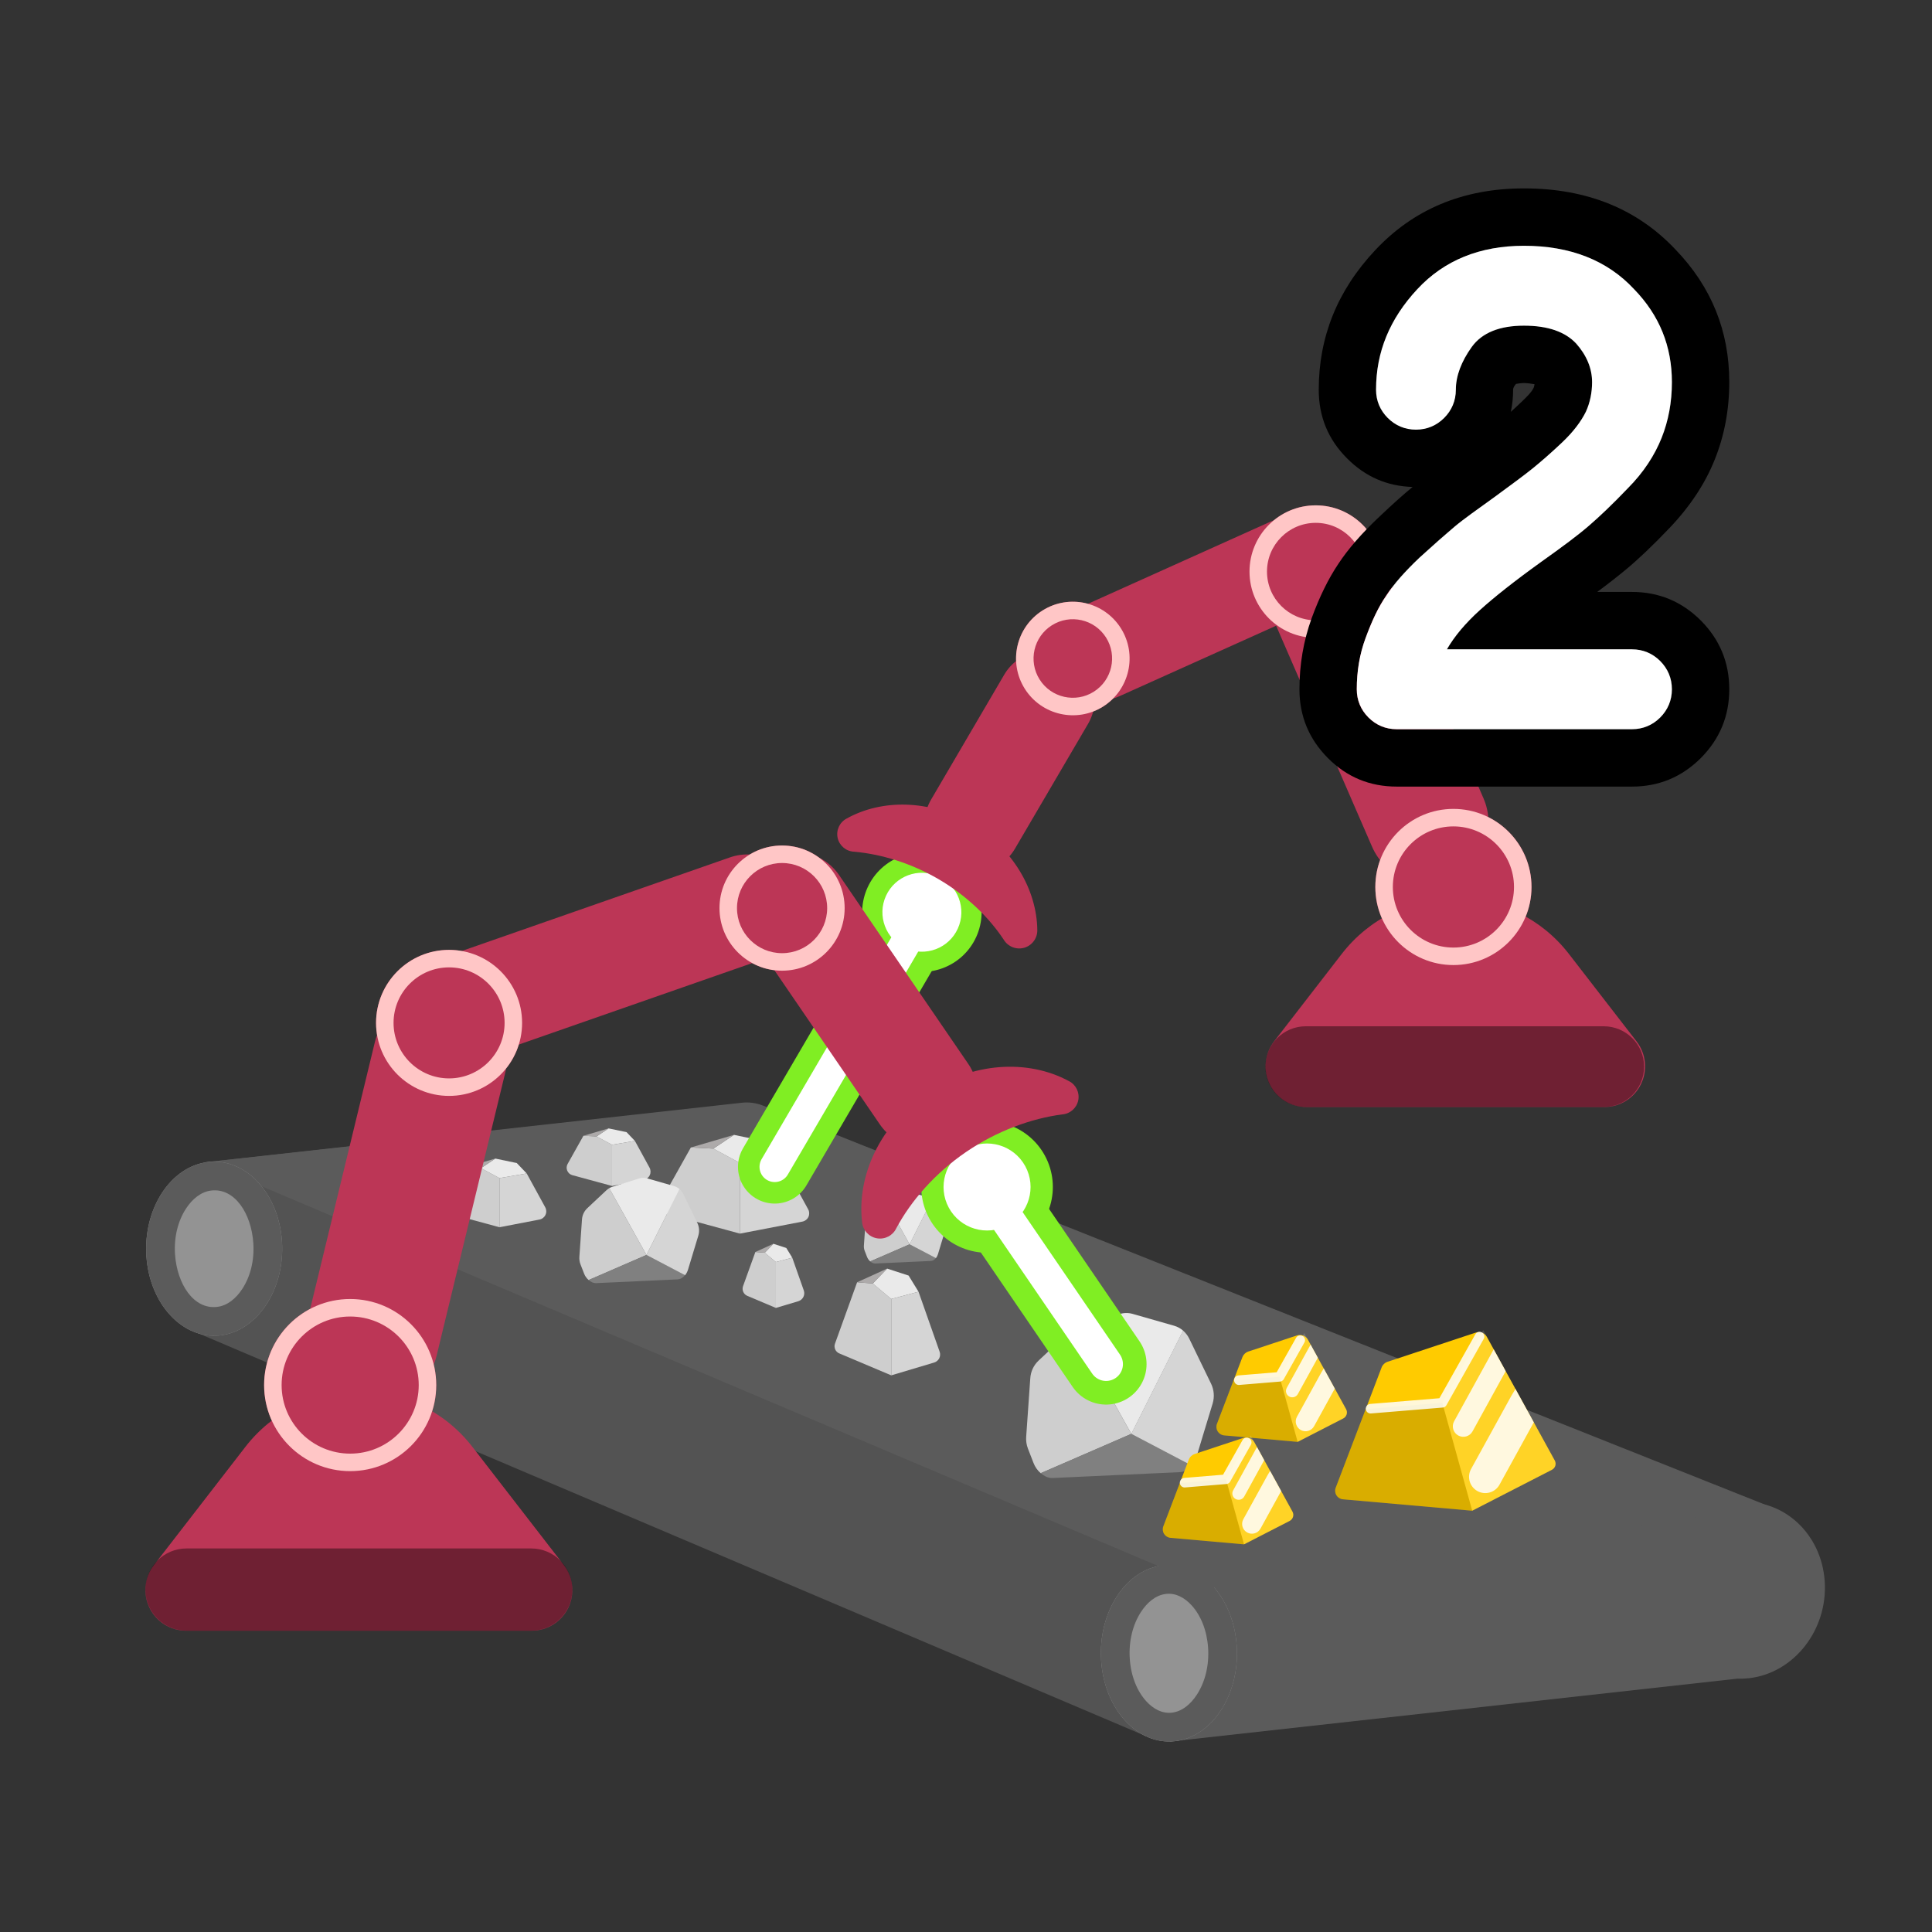 <?xml version="1.0" encoding="UTF-8" standalone="no"?>
<!DOCTYPE svg PUBLIC "-//W3C//DTD SVG 1.1//EN" "http://www.w3.org/Graphics/SVG/1.1/DTD/svg11.dtd">
<svg width="100%" height="100%" viewBox="0 0 101 101" version="1.1" xmlns="http://www.w3.org/2000/svg" xmlns:xlink="http://www.w3.org/1999/xlink" xml:space="preserve" xmlns:serif="http://www.serif.com/" style="fill-rule:evenodd;clip-rule:evenodd;stroke-linecap:round;stroke-linejoin:round;stroke-miterlimit:1.5;">
    <rect x="0" y="0" width="101" height="101" fill="#333333" stroke="none"/>
    <rect id="factory_2" x="0.548" y="0.44" width="100" height="100" style="fill:none;"/>
    <g id="Factory">
        <g id="Layer17">
            <path d="M10.716,60.76L39.206,57.647L39.46,66.566L11.173,69.873L10.716,60.76Z" style="fill:rgb(83,83,83);"/>
            <path d="M39.722,66.646C39.377,66.508 39.003,66.456 38.633,66.494C34.559,66.911 9.769,69.448 9.769,69.448L60.207,90.889L89.732,86.562C89.732,86.562 45.09,68.784 39.722,66.646Z" style="fill:rgb(83,83,83);"/>
            <path d="M90.827,87.756L61.161,91.045L60.746,81.841L90.865,78.506L90.867,78.537C93.202,78.317 95.222,80.152 95.391,82.664C95.563,85.2 93.784,87.472 91.421,87.734C91.221,87.756 91.022,87.763 90.827,87.756Z" style="fill:rgb(91,91,91);"/>
            <path d="M60.798,81.835C62.754,81.618 64.481,83.501 64.652,86.037C64.824,88.573 63.375,90.808 61.419,91.025C59.464,91.242 57.737,89.359 57.565,86.823C57.394,84.286 58.843,82.051 60.798,81.835Z" style="fill:rgb(147,147,147);"/>
            <path d="M60.798,81.835C62.754,81.618 64.481,83.501 64.652,86.037C64.824,88.573 63.375,90.808 61.419,91.025C59.464,91.242 57.737,89.359 57.565,86.823C57.394,84.286 58.843,82.051 60.798,81.835ZM60.964,83.325C61.469,83.269 61.928,83.524 62.289,83.917C62.782,84.454 63.095,85.243 63.156,86.138C63.218,87.059 63,87.929 62.575,88.584C62.248,89.089 61.801,89.473 61.254,89.534C60.749,89.59 60.289,89.335 59.929,88.942C59.436,88.405 59.123,87.617 59.062,86.721C59,85.8 59.218,84.931 59.643,84.275C59.97,83.77 60.417,83.386 60.964,83.325Z" style="fill:rgb(91,91,91);"/>
            <path d="M39.889,57.798C39.537,57.658 39.156,57.606 38.78,57.648C34.741,58.096 10.716,60.76 10.716,60.76L63.273,83.021L92.556,78.772C92.556,78.772 45.457,60.015 39.889,57.798Z" style="fill:rgb(91,91,91);"/>
            <path d="M10.89,60.746C12.846,60.529 14.571,62.385 14.74,64.887C14.909,67.389 13.459,69.596 11.503,69.813C9.547,70.03 7.822,68.175 7.653,65.673C7.484,63.171 8.934,60.963 10.89,60.746Z" style="fill:rgb(147,147,147);"/>
            <path d="M10.89,60.746C12.846,60.529 14.571,62.385 14.74,64.887C14.909,67.389 13.459,69.596 11.503,69.813C9.547,70.03 7.822,68.175 7.653,65.673C7.484,63.171 8.934,60.963 10.89,60.746ZM11.055,62.237C12.271,62.102 13.138,63.433 13.243,64.988C13.304,65.889 13.087,66.741 12.665,67.383C12.336,67.883 11.886,68.262 11.338,68.322C10.122,68.457 9.255,67.127 9.15,65.572C9.089,64.67 9.306,63.819 9.728,63.176C10.057,62.677 10.507,62.298 11.055,62.237L11.055,62.237Z" style="fill:rgb(91,91,91);"/>
        </g>
        <g id="Layer18">
            <g>
                <g id="Layer9">
                    <path d="M36.116,59.988L37.294,60.047L38.682,60.797L38.682,64.49C38.682,64.49 35.922,63.741 34.765,63.426C34.645,63.394 34.546,63.307 34.498,63.192C34.449,63.077 34.457,62.946 34.518,62.838C35.025,61.933 36.116,59.988 36.116,59.988Z" style="fill:rgb(206,206,206);"/>
                    <path d="M37.294,60.047L38.371,59.328L39.984,59.665L40.731,60.446L38.682,60.797L37.294,60.047Z" style="fill:rgb(234,234,234);"/>
                    <path d="M37.294,60.047L38.371,59.328L36.116,59.988L37.294,60.047Z" style="fill:rgb(173,170,170);"/>
                    <path d="M38.682,60.797L40.731,60.446C40.731,60.446 41.74,62.29 42.25,63.222C42.317,63.345 42.321,63.492 42.262,63.619C42.202,63.745 42.086,63.836 41.948,63.862C40.868,64.07 38.682,64.49 38.682,64.49L38.682,60.797Z" style="fill:rgb(213,213,213);"/>
                </g>
            </g>
            <g>
                <g id="Layer91" serif:id="Layer9">
                    <path d="M30.5,59.375L31.187,59.409L31.996,59.846L31.996,61.999C31.996,61.999 30.671,61.639 29.921,61.435C29.801,61.403 29.703,61.316 29.654,61.201C29.606,61.086 29.613,60.956 29.674,60.847C29.994,60.278 30.5,59.375 30.5,59.375Z" style="fill:rgb(206,206,206);"/>
                    <path d="M31.187,59.409L31.815,58.99L32.755,59.186L33.19,59.642L31.996,59.846L31.187,59.409Z" style="fill:rgb(234,234,234);"/>
                    <path d="M31.187,59.409L31.815,58.99L30.5,59.375L31.187,59.409Z" style="fill:rgb(173,170,170);"/>
                    <path d="M31.996,59.846L33.19,59.642C33.19,59.642 33.643,60.47 33.955,61.04C34.022,61.163 34.027,61.31 33.967,61.437C33.908,61.563 33.791,61.654 33.654,61.68C32.988,61.808 31.996,61.999 31.996,61.999L31.996,59.846Z" style="fill:rgb(213,213,213);"/>
                </g>
            </g>
            <g>
                <g id="Layer92" serif:id="Layer9">
                    <path d="M24.326,61.026L25.145,61.067L26.11,61.588L26.11,64.157C26.11,64.157 24.409,63.695 23.539,63.459C23.418,63.426 23.32,63.34 23.271,63.225C23.223,63.11 23.231,62.979 23.292,62.87C23.667,62.201 24.326,61.026 24.326,61.026Z" style="fill:rgb(206,206,206);"/>
                    <path d="M25.145,61.067L25.894,60.567L27.016,60.801L27.535,61.345L26.11,61.588L25.145,61.067Z" style="fill:rgb(234,234,234);"/>
                    <path d="M25.145,61.067L25.894,60.567L24.326,61.026L25.145,61.067Z" style="fill:rgb(173,170,170);"/>
                    <path d="M26.11,61.588L27.535,61.345C27.535,61.345 28.133,62.437 28.504,63.115C28.571,63.238 28.576,63.385 28.516,63.511C28.456,63.638 28.34,63.728 28.203,63.755C27.413,63.907 26.11,64.157 26.11,64.157L26.11,61.588Z" style="fill:rgb(213,213,213);"/>
                </g>
            </g>
            <g>
                <g id="Layer93" serif:id="Layer9">
                    <path d="M44.808,67.033L45.628,67.097L46.593,67.907L46.593,71.9C46.593,71.9 44.682,71.093 43.874,70.752C43.676,70.668 43.578,70.444 43.651,70.242C43.978,69.335 44.808,67.033 44.808,67.033Z" style="fill:rgb(206,206,206);"/>
                    <path d="M45.628,67.097L46.377,66.319L47.499,66.683L48.018,67.528L46.593,67.907L45.628,67.097Z" style="fill:rgb(234,234,234);"/>
                    <path d="M45.628,67.097L46.377,66.319L44.808,67.033L45.628,67.097Z" style="fill:rgb(173,170,170);"/>
                    <path d="M46.593,67.907L48.018,67.528C48.018,67.528 48.788,69.714 49.122,70.665C49.162,70.778 49.154,70.902 49.1,71.009C49.045,71.116 48.95,71.195 48.835,71.23C48.074,71.457 46.593,71.9 46.593,71.9L46.593,67.907Z" style="fill:rgb(213,213,213);"/>
                </g>
            </g>
            <g>
                <g id="Layer94" serif:id="Layer9">
                    <path d="M39.489,65.451L39.981,65.489L40.561,65.976L40.561,68.375C40.561,68.375 39.604,67.971 39.068,67.745C38.87,67.661 38.772,67.437 38.845,67.235C39.065,66.624 39.489,65.451 39.489,65.451Z" style="fill:rgb(206,206,206);"/>
                    <path d="M39.981,65.489L40.431,65.022L41.105,65.24L41.417,65.748L40.561,65.976L39.981,65.489Z" style="fill:rgb(234,234,234);"/>
                    <path d="M39.981,65.489L40.431,65.022L39.489,65.451L39.981,65.489Z" style="fill:rgb(173,170,170);"/>
                    <path d="M40.561,65.976L41.417,65.748C41.417,65.748 41.8,66.834 42.02,67.46C42.06,67.573 42.052,67.698 41.997,67.804C41.943,67.911 41.847,67.991 41.733,68.025C41.256,68.168 40.561,68.375 40.561,68.375L40.561,65.976Z" style="fill:rgb(213,213,213);"/>
                </g>
            </g>
            <g id="Stone">
                <g id="Rock_Base">
                    <path d="M33.795,65.606L31.85,62.115C31.796,62.146 31.747,62.182 31.702,62.224L30.7,63.163C30.538,63.317 30.439,63.527 30.425,63.75L30.413,63.919L30.288,65.705C30.279,65.839 30.299,65.974 30.347,66.099L30.534,66.579C30.584,66.71 30.666,66.826 30.773,66.918L33.795,65.606Z" style="fill:rgb(206,206,206);fill-rule:nonzero;"/>
                    <path d="M35.721,66.754C35.776,66.703 35.819,66.659 35.819,66.659L33.795,65.606L30.773,66.917C30.826,66.963 30.885,67.002 30.948,67.032C31.02,67.066 31.1,67.082 31.18,67.078L35.418,66.883C35.531,66.877 35.638,66.831 35.721,66.754Z" style="fill:rgb(128,128,128);fill-rule:nonzero;"/>
                    <path d="M36.455,63.932L36.029,63.054L35.728,62.433C35.678,62.329 35.608,62.237 35.521,62.161L33.795,65.606L35.815,66.665C35.885,66.577 35.937,66.477 35.969,66.37L36.23,65.508L36.507,64.594C36.573,64.374 36.555,64.138 36.455,63.932Z" style="fill:rgb(213,213,213);fill-rule:nonzero;"/>
                    <path d="M31.85,62.115L33.796,65.606L35.522,62.161C35.437,62.087 35.336,62.032 35.226,62.001L33.911,61.625L33.839,61.604C33.697,61.563 33.546,61.565 33.405,61.609L33.33,61.633L32.01,62.044C31.954,62.062 31.9,62.085 31.85,62.115Z" style="fill:rgb(234,234,234);fill-rule:nonzero;"/>
                </g>
                <g id="Rock_Base1" serif:id="Rock_Base">
                    <path d="M59.142,74.959L56.093,69.488C56.01,69.536 55.932,69.593 55.862,69.659L54.292,71.13C54.037,71.371 53.883,71.7 53.861,72.051L53.842,72.316L53.646,75.114C53.631,75.325 53.663,75.536 53.739,75.732L54.031,76.484C54.11,76.689 54.239,76.872 54.405,77.015L59.142,74.959Z" style="fill:rgb(206,206,206);fill-rule:nonzero;"/>
                    <path d="M62.162,76.758C62.248,76.679 62.315,76.609 62.315,76.609L59.142,74.959L54.405,77.015C54.489,77.086 54.581,77.147 54.68,77.194C54.794,77.248 54.919,77.272 55.045,77.266L61.686,76.96C61.863,76.951 62.031,76.879 62.162,76.758Z" style="fill:rgb(128,128,128);fill-rule:nonzero;"/>
                    <path d="M63.312,72.336L62.644,70.959L62.173,69.986C62.094,69.824 61.984,69.679 61.847,69.561L59.142,74.959L62.308,76.619C62.417,76.481 62.499,76.324 62.55,76.156L62.958,74.806L63.394,73.372C63.497,73.029 63.468,72.659 63.312,72.336Z" style="fill:rgb(213,213,213);fill-rule:nonzero;"/>
                    <path d="M56.093,69.488L59.144,74.959L61.85,69.561C61.715,69.444 61.557,69.358 61.386,69.308L59.324,68.719L59.211,68.687C58.989,68.623 58.752,68.626 58.531,68.695L58.414,68.732L56.344,69.377C56.257,69.404 56.173,69.441 56.093,69.488Z" style="fill:rgb(234,234,234);fill-rule:nonzero;"/>
                </g>
                <g id="Rock_Base2" serif:id="Rock_Base">
                    <path d="M47.551,65.05L46.226,62.671C46.19,62.692 46.156,62.717 46.126,62.746L45.443,63.385C45.332,63.49 45.265,63.633 45.255,63.785L45.247,63.901L45.162,65.117C45.156,65.209 45.169,65.3 45.202,65.386L45.329,65.713C45.364,65.802 45.42,65.881 45.492,65.944L47.551,65.05Z" style="fill:rgb(206,206,206);fill-rule:nonzero;"/>
                    <path d="M48.864,65.832C48.901,65.798 48.931,65.767 48.931,65.767L47.551,65.05L45.492,65.943C45.528,65.975 45.569,66.001 45.612,66.021C45.661,66.045 45.716,66.056 45.77,66.053L48.657,65.92C48.734,65.916 48.807,65.885 48.864,65.832Z" style="fill:rgb(128,128,128);fill-rule:nonzero;"/>
                    <path d="M49.364,63.91L49.074,63.311L48.869,62.888C48.835,62.817 48.787,62.754 48.727,62.703L47.551,65.05L48.928,65.771C48.975,65.712 49.011,65.643 49.033,65.57L49.21,64.983L49.4,64.36C49.445,64.211 49.432,64.05 49.364,63.91Z" style="fill:rgb(213,213,213);fill-rule:nonzero;"/>
                    <path d="M46.226,62.671L47.552,65.05L48.728,62.703C48.67,62.652 48.601,62.615 48.527,62.593L47.63,62.337L47.581,62.323C47.485,62.295 47.382,62.297 47.286,62.327L47.235,62.343L46.335,62.623C46.297,62.635 46.26,62.651 46.226,62.671Z" style="fill:rgb(234,234,234);fill-rule:nonzero;"/>
                </g>
            </g>
            <g>
                <path d="M69.827,77.776C69.777,77.907 69.792,78.053 69.866,78.172C69.94,78.29 70.065,78.367 70.204,78.379C71.946,78.533 76.964,78.976 76.964,78.976C76.964,78.976 80.099,77.366 81.13,76.836C81.215,76.793 81.279,76.716 81.307,76.625C81.335,76.534 81.325,76.435 81.279,76.351C80.635,75.178 78.402,71.113 77.729,69.889C77.617,69.685 77.375,69.59 77.154,69.663C76.13,70.002 73.341,70.925 72.533,71.192C72.393,71.239 72.28,71.346 72.228,71.484C71.86,72.447 70.381,76.326 69.827,77.776Z" style="fill:rgb(255,203,0);"/>
                <path d="M75.4,73.334L76.964,78.976C76.964,78.976 71.946,78.533 70.204,78.379C70.065,78.367 69.94,78.29 69.866,78.172C69.792,78.053 69.777,77.907 69.827,77.776C70.298,76.542 71.396,73.664 71.396,73.664L75.4,73.334Z" style="fill-opacity:0.15;"/>
                <path d="M77.536,69.537L75.4,73.334L76.964,78.976C76.964,78.976 80.099,77.366 81.13,76.836C81.215,76.793 81.279,76.716 81.307,76.625C81.335,76.534 81.325,76.435 81.279,76.351C80.517,74.965 77.536,69.537 77.536,69.537Z" style="fill:white;fill-opacity:0.15;"/>
                <path d="M78.087,70.54L76.018,74.3C75.872,74.565 75.969,74.899 76.235,75.045C76.5,75.191 76.834,75.094 76.98,74.829L78.713,71.68L78.087,70.54Z" style="fill:white;fill-opacity:0.85;"/>
                <path d="M79.224,72.611L79.004,72.98L76.903,76.798C76.678,77.208 76.828,77.724 77.238,77.95C77.648,78.176 78.164,78.026 78.39,77.616L80.183,74.356L79.224,72.611Z" style="fill:white;fill-opacity:0.85;"/>
                <path d="M71.65,73.643L75.4,73.334L77.347,69.872" style="fill:none;stroke:white;stroke-opacity:0.85;stroke-width:0.5px;"/>
            </g>
            <g>
                <path d="M63.62,74.435C63.57,74.566 63.584,74.712 63.658,74.83C63.732,74.949 63.858,75.026 63.997,75.038C65.201,75.144 67.838,75.377 67.838,75.377C67.838,75.377 69.503,74.522 70.221,74.153C70.306,74.11 70.37,74.033 70.398,73.942C70.426,73.85 70.416,73.752 70.37,73.668C69.938,72.882 68.826,70.858 68.376,70.039C68.264,69.835 68.023,69.74 67.802,69.813C67.137,70.033 65.787,70.48 65.255,70.656C65.115,70.702 65.003,70.81 64.95,70.948C64.705,71.59 63.981,73.488 63.62,74.435Z" style="fill:rgb(255,203,0);"/>
                <path d="M66.895,71.976L67.838,75.377C67.838,75.377 65.201,75.144 63.997,75.038C63.858,75.026 63.732,74.949 63.658,74.83C63.584,74.712 63.57,74.566 63.62,74.435C63.932,73.617 64.482,72.175 64.482,72.175L66.895,71.976Z" style="fill-opacity:0.15;"/>
                <path d="M68.183,69.687L66.895,71.976L67.838,75.377C67.838,75.377 69.503,74.522 70.221,74.153C70.306,74.11 70.37,74.033 70.398,73.942C70.426,73.85 70.416,73.752 70.37,73.668C69.823,72.672 68.183,69.687 68.183,69.687Z" style="fill:white;fill-opacity:0.15;"/>
                <path d="M68.515,70.292L67.268,72.558C67.18,72.718 67.239,72.92 67.399,73.008C67.559,73.096 67.76,73.037 67.848,72.877L68.893,70.979L68.515,70.292Z" style="fill:white;fill-opacity:0.85;"/>
                <path d="M69.201,71.54L69.068,71.763L67.802,74.064C67.666,74.311 67.756,74.623 68.003,74.759C68.251,74.895 68.562,74.804 68.698,74.557L69.779,72.592L69.201,71.54Z" style="fill:white;fill-opacity:0.85;"/>
                <path d="M64.764,72.152L66.895,71.976L67.973,70.061" style="fill:none;stroke:white;stroke-opacity:0.85;stroke-width:0.5px;"/>
            </g>
            <g>
                <path d="M60.816,79.792C60.766,79.922 60.781,80.069 60.855,80.187C60.929,80.305 61.054,80.382 61.193,80.394C62.398,80.501 65.035,80.734 65.035,80.734C65.035,80.734 66.699,79.879 67.418,79.51C67.503,79.466 67.567,79.39 67.595,79.299C67.623,79.207 67.612,79.108 67.566,79.024C67.135,78.238 66.023,76.214 65.573,75.395C65.461,75.191 65.219,75.096 64.998,75.17C64.334,75.39 62.983,75.836 62.452,76.012C62.312,76.059 62.199,76.166 62.147,76.304C61.902,76.947 61.178,78.845 60.816,79.792Z" style="fill:rgb(255,203,0);"/>
                <path d="M64.092,77.332L65.035,80.734C65.035,80.734 62.398,80.501 61.193,80.394C61.054,80.382 60.929,80.305 60.855,80.187C60.781,80.069 60.766,79.922 60.816,79.792C61.128,78.973 61.679,77.531 61.679,77.531L64.092,77.332Z" style="fill-opacity:0.15;"/>
                <path d="M65.38,75.043L64.092,77.332L65.035,80.734C65.035,80.734 66.699,79.879 67.418,79.51C67.503,79.466 67.567,79.39 67.595,79.299C67.623,79.207 67.612,79.108 67.566,79.024C67.019,78.028 65.38,75.043 65.38,75.043Z" style="fill:white;fill-opacity:0.15;"/>
                <path d="M65.712,75.648L64.465,77.915C64.377,78.075 64.435,78.276 64.595,78.364C64.755,78.452 64.957,78.394 65.045,78.234L66.089,76.335L65.712,75.648Z" style="fill:white;fill-opacity:0.85;"/>
                <path d="M66.398,76.897L66.265,77.119L64.998,79.421C64.862,79.668 64.953,79.979 65.2,80.115C65.447,80.251 65.758,80.161 65.894,79.914L66.975,77.949L66.398,76.897Z" style="fill:white;fill-opacity:0.85;"/>
                <path d="M61.929,77.511L64.092,77.332L65.175,75.407" style="fill:none;stroke:white;stroke-opacity:0.85;stroke-width:0.5px;"/>
            </g>
        </g>
        <g id="Layer16">
            <path d="M58.541,36.387C57.263,36.962 55.757,36.391 55.182,35.113C54.607,33.834 55.178,32.329 56.457,31.753L66.373,27.292C67.652,26.717 69.157,27.288 69.733,28.567C70.308,29.846 69.737,31.351 68.458,31.926L58.541,36.387Z" style="fill:rgb(188,54,86);"/>
            <path d="M77.552,41.731C78.25,43.339 77.511,45.21 75.904,45.908C74.296,46.606 72.424,45.868 71.726,44.26L66.252,31.649C65.554,30.041 66.292,28.169 67.9,27.472C69.508,26.774 71.379,27.512 72.077,29.12L77.552,41.731Z" style="fill:rgb(188,54,86);"/>
            <g>
                <path d="M52.496,35.275C53.204,34.065 54.762,33.658 55.972,34.367C57.182,35.075 57.589,36.633 56.88,37.843L53.06,44.366C52.352,45.576 50.794,45.983 49.584,45.275C48.374,44.566 47.967,43.009 48.676,41.799L52.496,35.275Z" style="fill:rgb(188,54,86);"/>
                <g>
                    <path d="M47.981,48.207L40.5,61" style="fill:none;stroke:rgb(128,238,35);stroke-width:3.84px;"/>
                    <path d="M45.355,46.394C44.64,47.961 45.332,49.813 46.899,50.528C48.465,51.243 50.318,50.552 51.033,48.985C51.748,47.418 51.056,45.566 49.489,44.851C47.922,44.136 46.07,44.828 45.355,46.394Z" style="fill:rgb(128,238,35);"/>
                    <path d="M47.981,48.207L40.5,61" style="fill:none;stroke:white;stroke-width:1.59px;"/>
                    <path d="M46.316,46.833C45.844,47.869 46.301,49.094 47.337,49.567C48.373,50.04 49.599,49.583 50.071,48.546C50.544,47.51 50.087,46.285 49.051,45.812C48.014,45.339 46.789,45.797 46.316,46.833Z" style="fill:white;"/>
                </g>
                <path d="M44.658,44.525C44.241,44.511 43.886,44.219 43.792,43.813C43.698,43.407 43.889,42.989 44.256,42.794C46.105,41.761 48.612,41.796 50.777,43.064C52.942,44.332 54.199,46.501 54.228,48.618C54.237,49.045 53.958,49.425 53.548,49.545C53.137,49.664 52.698,49.494 52.475,49.128C51.703,47.957 50.533,46.82 49.077,45.967C47.62,45.114 46.056,44.651 44.658,44.525Z" style="fill:rgb(188,54,86);"/>
            </g>
            <path d="M82.012,49.861C80.592,48.026 78.401,46.951 76.08,46.951C73.759,46.951 71.569,48.026 70.149,49.861C68.905,51.469 67.654,53.087 66.605,54.443C66.108,55.085 66.02,55.954 66.378,56.683C66.735,57.411 67.476,57.873 68.288,57.873C72.691,57.873 79.47,57.873 83.873,57.873C84.685,57.873 85.426,57.411 85.783,56.683C86.141,55.954 86.053,55.085 85.556,54.443C84.507,53.087 83.255,51.469 82.012,49.861Z" style="fill:rgb(188,54,86);"/>
            <circle cx="75.981" cy="46.369" r="4.082" style="fill:rgb(188,54,86);"/>
            <path d="M75.981,42.287C73.728,42.287 71.899,44.116 71.899,46.369C71.899,48.622 73.728,50.451 75.981,50.451C78.234,50.451 80.063,48.622 80.063,46.369C80.063,44.116 78.234,42.287 75.981,42.287ZM75.981,43.202C77.729,43.202 79.148,44.621 79.148,46.369C79.148,48.117 77.729,49.536 75.981,49.536C74.233,49.536 72.814,48.117 72.814,46.369C72.814,44.621 74.233,43.202 75.981,43.202Z" style="fill:rgb(255,198,198);"/>
            <circle cx="68.784" cy="29.881" r="3.463" style="fill:rgb(188,54,86);"/>
            <path d="M68.784,26.418C66.872,26.418 65.321,27.97 65.321,29.881C65.321,31.792 66.872,33.344 68.784,33.344C70.695,33.344 72.247,31.792 72.247,29.881C72.247,27.97 70.695,26.418 68.784,26.418ZM68.784,27.333C70.19,27.333 71.332,28.475 71.332,29.881C71.332,31.288 70.19,32.429 68.784,32.429C67.377,32.429 66.235,31.288 66.235,29.881C66.235,28.475 67.377,27.333 68.784,27.333Z" style="fill:rgb(255,198,198);"/>
            <path d="M54.502,31.914C53.116,32.787 52.7,34.621 53.573,36.007C54.447,37.393 56.281,37.809 57.667,36.936C59.053,36.063 59.469,34.228 58.596,32.842C57.722,31.456 55.888,31.04 54.502,31.914Z" style="fill:rgb(188,54,86);"/>
            <path d="M54.502,31.914C53.116,32.787 52.7,34.621 53.573,36.007C54.447,37.393 56.281,37.809 57.667,36.936C59.053,36.063 59.469,34.228 58.596,32.842C57.722,31.456 55.888,31.04 54.502,31.914ZM54.99,32.688C55.948,32.083 57.217,32.371 57.822,33.33C58.426,34.289 58.138,35.558 57.179,36.162C56.22,36.766 54.951,36.478 54.347,35.52C53.743,34.561 54.031,33.292 54.99,32.688Z" style="fill:rgb(255,198,198);"/>
            <path d="M66.152,55.762C66.152,54.597 67.098,53.651 68.263,53.651L83.838,53.651C85.003,53.651 85.949,54.597 85.949,55.762C85.949,56.927 85.003,57.873 83.838,57.873L68.263,57.873C67.098,57.873 66.152,56.927 66.152,55.762Z" style="fill-opacity:0.41;"/>
        </g>
        <g id="Layer161" serif:id="Layer16">
            <path d="M39.998,50.112C41.457,49.603 42.228,48.004 41.719,46.545C41.209,45.086 39.611,44.315 38.152,44.825L23.862,49.813C22.403,50.322 21.632,51.92 22.141,53.379C22.65,54.838 24.249,55.609 25.708,55.1L39.998,50.112Z" style="fill:rgb(188,54,86);"/>
            <path d="M16.024,69.216C15.569,71.093 16.723,72.986 18.601,73.441C20.478,73.897 22.371,72.742 22.826,70.865L26.398,56.139C26.853,54.262 25.698,52.368 23.821,51.913C21.944,51.458 20.051,52.612 19.595,54.489L16.024,69.216Z" style="fill:rgb(188,54,86);"/>
            <g>
                <path d="M43.87,45.754C42.998,44.479 41.254,44.152 39.978,45.024C38.703,45.897 38.376,47.641 39.248,48.916L45.993,58.776C46.866,60.051 48.61,60.378 49.886,59.506C51.161,58.633 51.488,56.889 50.616,55.614L43.87,45.754Z" style="fill:rgb(188,54,86);"/>
                <g>
                    <path d="M51.875,62.605L57.824,71.313" style="fill:none;stroke:rgb(128,238,35);stroke-width:4.23px;"/>
                    <path d="M54.622,60.409C55.529,62.077 54.912,64.167 53.245,65.074C51.577,65.981 49.487,65.364 48.58,63.697C47.673,62.03 48.29,59.94 49.957,59.032C51.625,58.125 53.715,58.742 54.622,60.409Z" style="fill:rgb(128,238,35);"/>
                    <path d="M51.875,62.605L57.824,71.313" style="fill:none;stroke:white;stroke-width:1.76px;"/>
                    <path d="M53.599,60.966C54.199,62.069 53.791,63.451 52.688,64.051C51.585,64.651 50.203,64.243 49.603,63.14C49.003,62.038 49.411,60.655 50.514,60.055C51.617,59.455 52.999,59.863 53.599,60.966Z" style="fill:white;"/>
                </g>
                <path d="M55.529,58.258C55.941,58.229 56.284,57.929 56.367,57.524C56.45,57.119 56.254,56.709 55.886,56.52C53.732,55.352 50.807,55.523 48.403,57.167C46,58.811 44.781,61.476 45.07,63.909C45.115,64.327 45.433,64.665 45.848,64.736C46.263,64.806 46.674,64.592 46.855,64.212C47.615,62.788 48.865,61.344 50.497,60.227C52.129,59.111 53.928,58.469 55.529,58.258Z" style="fill:rgb(188,54,86);"/>
            </g>
            <path d="M12.831,75.635C14.251,73.799 16.441,72.725 18.762,72.725C21.083,72.725 23.273,73.799 24.693,75.635C26.366,77.798 28.103,80.043 29.477,81.819C29.973,82.461 30.061,83.33 29.704,84.059C29.346,84.787 28.605,85.249 27.794,85.249C22.818,85.249 14.706,85.249 9.73,85.249C8.919,85.249 8.178,84.787 7.82,84.059C7.462,83.33 7.551,82.461 8.047,81.819C9.421,80.043 11.158,77.798 12.831,75.635Z" style="fill:rgb(188,54,86);"/>
            <circle cx="18.306" cy="72.408" r="4.499" style="fill:rgb(188,54,86);"/>
            <path d="M18.306,67.909C20.789,67.909 22.805,69.925 22.805,72.408C22.805,74.891 20.789,76.907 18.306,76.907C15.823,76.907 13.807,74.891 13.807,72.408C13.807,69.925 15.823,67.909 18.306,67.909ZM18.306,68.824C20.284,68.824 21.89,70.43 21.89,72.408C21.89,74.386 20.284,75.992 18.306,75.992C16.328,75.992 14.722,74.386 14.722,72.408C14.722,70.43 16.328,68.824 18.306,68.824Z" style="fill:rgb(255,198,198);"/>
            <circle cx="23.476" cy="53.474" r="3.817" style="fill:rgb(188,54,86);"/>
            <path d="M23.476,49.657C25.583,49.657 27.294,51.368 27.294,53.474C27.294,55.581 25.583,57.291 23.476,57.291C21.37,57.291 19.659,55.581 19.659,53.474C19.659,51.368 21.37,49.657 23.476,49.657ZM23.476,50.572C25.078,50.572 26.379,51.872 26.379,53.474C26.379,55.076 25.078,56.376 23.476,56.376C21.875,56.376 20.574,55.076 20.574,53.474C20.574,51.872 21.875,50.572 23.476,50.572Z" style="fill:rgb(255,198,198);"/>
            <circle cx="40.885" cy="47.473" r="3.272" style="fill:rgb(188,54,86);"/>
            <path d="M40.885,44.201C42.691,44.201 44.156,45.667 44.156,47.473C44.156,49.279 42.691,50.745 40.885,50.745C39.079,50.745 37.613,49.279 37.613,47.473C37.613,45.667 39.079,44.201 40.885,44.201ZM40.885,45.116C42.186,45.116 43.242,46.172 43.242,47.473C43.242,48.774 42.186,49.83 40.885,49.83C39.584,49.83 38.528,48.774 38.528,47.473C38.528,46.172 39.584,45.116 40.885,45.116Z" style="fill:rgb(255,198,198);"/>
            <path d="M29.922,83.099C29.922,81.912 28.958,80.949 27.771,80.949L9.753,80.949C8.566,80.949 7.602,81.912 7.602,83.099C7.602,84.286 8.566,85.249 9.753,85.249L27.771,85.249C28.958,85.249 29.922,84.286 29.922,83.099Z" style="fill-opacity:0.41;"/>
        </g>
    </g>
    <g transform="matrix(0.31,0,0,0.817,-399.279,-582.459)">
        <g transform="matrix(3.223,0,0,1.224,-3324.92,-162.235)">
            <path d="M1505.16,740.456C1504.68,740.849 1504.11,741.359 1503.45,741.985C1502.49,742.883 1501.77,743.722 1501.27,744.484C1500.75,745.258 1500.29,746.198 1499.88,747.313C1499.45,748.503 1499.24,749.743 1499.24,751.032C1499.24,752.436 1499.74,753.635 1500.73,754.63C1500.73,754.63 1500.73,754.63 1500.73,754.63C1501.72,755.624 1502.92,756.12 1504.33,756.12L1516.64,756.12C1518.04,756.12 1519.24,755.624 1520.24,754.63C1521.23,753.635 1521.73,752.436 1521.73,751.032C1521.73,749.629 1521.23,748.429 1520.24,747.435C1519.24,746.441 1518.04,745.944 1516.64,745.944L1514.82,745.944C1515.43,745.492 1515.92,745.106 1516.3,744.791C1516.94,744.266 1517.71,743.536 1518.61,742.595C1519.7,741.449 1520.48,740.252 1520.97,739.024C1521.47,737.782 1521.73,736.434 1521.73,734.976C1521.73,732.31 1520.8,729.999 1518.92,728.048C1516.96,725.965 1514.34,724.848 1510.99,724.848C1507.77,724.848 1505.19,725.958 1503.2,728.083C1501.21,730.201 1500.25,732.637 1500.25,735.372C1500.25,736.776 1500.74,737.975 1501.74,738.97C1501.74,738.97 1501.74,738.97 1501.74,738.97C1502.69,739.922 1503.83,740.417 1505.16,740.456ZM1516.64,753.12C1517.21,753.12 1517.71,752.916 1518.12,752.508C1518.52,752.1 1518.73,751.608 1518.73,751.032C1518.73,750.456 1518.52,749.964 1518.12,749.556C1517.71,749.148 1517.21,748.944 1516.64,748.944L1506.95,748.944C1507.34,748.248 1507.91,747.564 1508.66,746.892C1509.42,746.22 1510.5,745.38 1511.89,744.372C1512.99,743.58 1513.83,742.95 1514.39,742.482C1514.95,742.014 1515.64,741.36 1516.44,740.52C1517.25,739.68 1517.83,738.81 1518.19,737.91C1518.55,737.01 1518.73,736.032 1518.73,734.976C1518.73,733.104 1518.07,731.484 1516.75,730.116C1515.33,728.604 1513.41,727.848 1510.99,727.848C1508.68,727.848 1506.82,728.61 1505.39,730.134C1503.96,731.658 1503.25,733.404 1503.25,735.372C1503.25,735.948 1503.45,736.44 1503.86,736.848C1504.27,737.256 1504.76,737.46 1505.34,737.46C1505.91,737.46 1506.4,737.256 1506.81,736.848C1507.22,736.44 1507.42,735.948 1507.42,735.372C1507.42,734.652 1507.7,733.914 1508.25,733.158C1508.8,732.402 1509.71,732.024 1510.99,732.024C1512.24,732.024 1513.14,732.336 1513.7,732.96C1514.27,733.584 1514.55,734.256 1514.55,734.976C1514.55,735.528 1514.44,736.05 1514.21,736.542C1513.98,737.034 1513.57,737.568 1512.97,738.144C1512.37,738.72 1511.86,739.164 1511.45,739.476C1511.05,739.788 1510.38,740.292 1509.44,740.988C1508.53,741.636 1507.83,742.152 1507.35,742.536C1506.87,742.92 1506.25,743.466 1505.5,744.174C1504.74,744.882 1504.16,745.536 1503.77,746.136C1503.37,746.736 1503.02,747.468 1502.71,748.332C1502.39,749.196 1502.24,750.096 1502.24,751.032C1502.24,751.608 1502.44,752.1 1502.85,752.508C1503.26,752.916 1503.75,753.12 1504.33,753.12L1516.64,753.12ZM1511.54,735.084C1511.41,735.061 1511.16,735.024 1510.99,735.024C1510.85,735.024 1510.67,735.051 1510.57,735.068C1510.49,735.17 1510.42,735.264 1510.42,735.372C1510.42,735.775 1510.38,736.161 1510.3,736.53C1510.48,736.367 1510.68,736.183 1510.89,735.98C1511.16,735.719 1511.38,735.504 1511.49,735.281C1511.52,735.218 1511.53,735.152 1511.54,735.084Z"/>
        </g>
        <g transform="matrix(3.223,0,0,1.224,-3324.92,-162.235)">
            <g transform="matrix(36,0,0,36,1501.52,753.12)">
                <path d="M0.42,-0C0.436,-0 0.45,-0.006 0.461,-0.017C0.472,-0.028 0.478,-0.042 0.478,-0.058C0.478,-0.074 0.472,-0.088 0.461,-0.099C0.45,-0.11 0.436,-0.116 0.42,-0.116L0.151,-0.116C0.162,-0.135 0.178,-0.154 0.199,-0.173C0.22,-0.192 0.249,-0.215 0.288,-0.243C0.319,-0.265 0.342,-0.282 0.358,-0.296C0.373,-0.309 0.392,-0.327 0.414,-0.35C0.437,-0.373 0.453,-0.398 0.463,-0.423C0.473,-0.448 0.478,-0.475 0.478,-0.504C0.478,-0.556 0.46,-0.601 0.423,-0.639C0.384,-0.681 0.33,-0.702 0.263,-0.702C0.199,-0.702 0.147,-0.681 0.108,-0.639C0.068,-0.596 0.048,-0.548 0.048,-0.493C0.048,-0.477 0.054,-0.463 0.065,-0.452C0.076,-0.441 0.09,-0.435 0.106,-0.435C0.122,-0.435 0.136,-0.441 0.147,-0.452C0.158,-0.463 0.164,-0.477 0.164,-0.493C0.164,-0.513 0.172,-0.534 0.187,-0.555C0.202,-0.576 0.228,-0.586 0.263,-0.586C0.298,-0.586 0.323,-0.577 0.339,-0.56C0.354,-0.543 0.362,-0.524 0.362,-0.504C0.362,-0.489 0.359,-0.474 0.353,-0.461C0.346,-0.447 0.335,-0.432 0.318,-0.416C0.301,-0.4 0.287,-0.388 0.276,-0.379C0.265,-0.37 0.246,-0.356 0.22,-0.337C0.195,-0.319 0.175,-0.305 0.162,-0.294C0.149,-0.283 0.132,-0.268 0.111,-0.249C0.09,-0.229 0.074,-0.211 0.063,-0.194C0.051,-0.177 0.042,-0.157 0.033,-0.133C0.024,-0.109 0.02,-0.084 0.02,-0.058C0.02,-0.042 0.026,-0.028 0.037,-0.017C0.048,-0.006 0.062,-0 0.078,-0L0.42,-0Z" style="fill:white;fill-rule:nonzero;"/>
            </g>
        </g>
    </g>
</svg>
